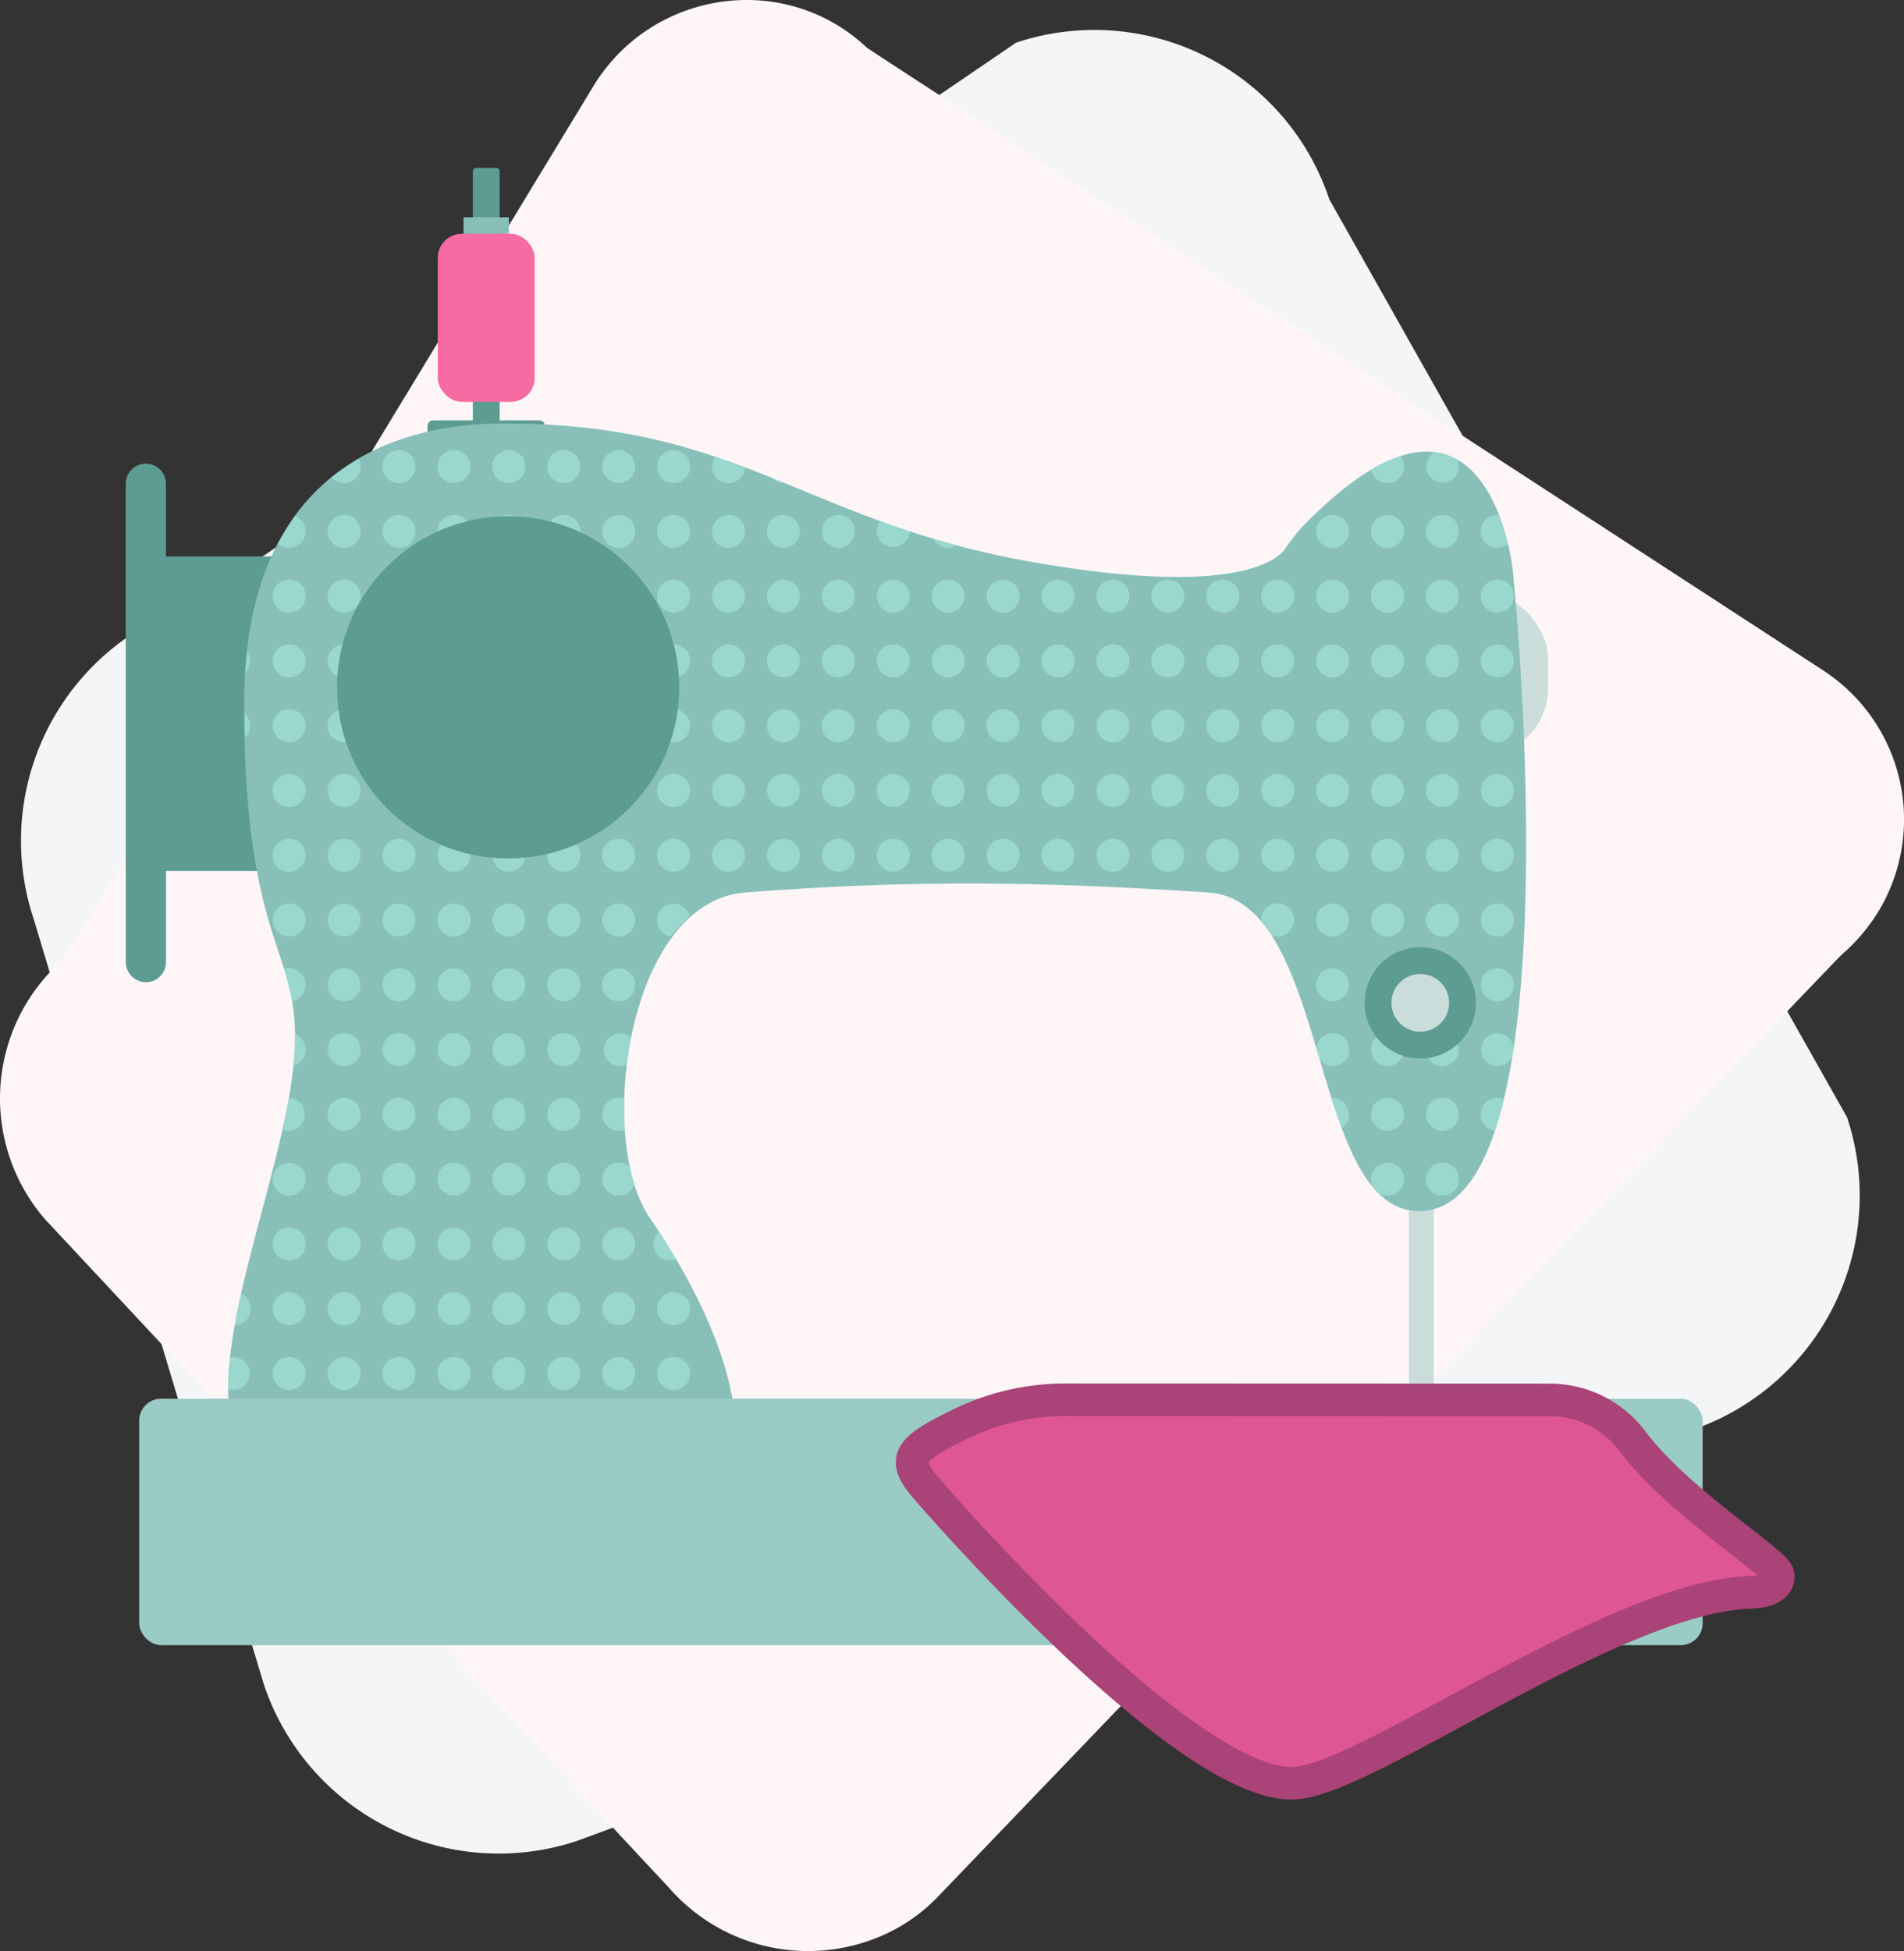 <svg xmlns="http://www.w3.org/2000/svg" viewBox="0 0 468 479.45"><rect x="0" y="0" width="468" height="479.45" fill="#333333" stroke="none"/><defs><style>.cls-1{fill:#f3f5f7;}.cls-2{fill:#fef5f6;}.cls-3{fill:#5d9c92;}.cls-4{fill:#caddda;}.cls-5{fill:#88c0b9;}.cls-6{fill:#9acbc4;}.cls-7{opacity:0.6;}.cls-8{fill:#a6e8de;}.cls-9{fill:#df5694;stroke:#aa4377;stroke-miterlimit:10;stroke-width:8px;}.cls-10{fill:#f66ba1;}</style></defs><g id="Vrstva_2" data-name="Vrstva 2"><g id="Vrstva_1-2" data-name="Vrstva 1"><g id="Vrstva_2-2" data-name="Vrstva 2"><g id="Vrstva_7" data-name="Vrstva 7"><path id="Path_52" data-name="Path 52" class="cls-1" d="M415.42,351.55,141.82,452.37a60.9,60.9,0,0,1-77-38.57L8.27,225.8a60.89,60.89,0,0,1,38.58-77L249.76,10.48a60.88,60.88,0,0,1,77,38.54v0L454,274.55a60.89,60.89,0,0,1-38.57,77Z"/><path id="Path_53" data-name="Path 53" class="cls-2" d="M145.84,21.2,18.67,230.7a43.14,43.14,0,0,1-5.91,7.68,45.36,45.36,0,0,0-1.71,61.21L164.31,463.74A45.38,45.38,0,0,0,220,474.09,42.5,42.5,0,0,0,230.61,466L451.44,235.85c.63-.66,1.29-1.31,2-1.92a45.22,45.22,0,0,0,9-11.2,43.71,43.71,0,0,0-14.55-58.15S213.34,12,213.12,11.76C193-7.28,160.24-2.53,145.84,21.2Z"/><path id="Rectangle_64" data-name="Rectangle 64" class="cls-3" d="M35.85,113.94h0a4.94,4.94,0,0,1,4.94,4.94V236.43a4.94,4.94,0,0,1-4.94,4.94h0a5,5,0,0,1-4.94-4.94V118.88A4.94,4.94,0,0,1,35.85,113.94Z"/><rect id="Rectangle_65" data-name="Rectangle 65" class="cls-3" x="38.01" y="136.74" width="30.91" height="77.27"/><rect id="Rectangle_66" data-name="Rectangle 66" class="cls-4" x="346.31" y="295.58" width="6.08" height="66.63"/><rect id="Rectangle_67" data-name="Rectangle 67" class="cls-4" x="347.58" y="145.35" width="32.93" height="40.28" rx="16.47"/><path id="Path_54" data-name="Path 54" class="cls-3" d="M106.49,103.3h26.05a1.42,1.42,0,0,1,1.42,1.42h0v3.65H105.08v-3.65a1.41,1.41,0,0,1,1.41-1.42Z"/><path id="Path_55" data-name="Path 55" class="cls-5" d="M180.63,353.34s3-19-21-54.22c-13.11-19.18-5.58-77.51,23.56-79.8,45.61-3.56,78.28-2.28,113.86,0,30.28,2,24.44,78.28,51.82,78.28,39,0,23-157.31,23-157.31s-6-58.42-52.27-10.32a61.59,61.59,0,0,0-3.87,5.1c-2.47,3.19-13.93,11.34-61.15,3.19-57.26-9.88-72.2-34.45-131.48-34.2-21.93.1-63.08,8.36-63.08,68.65s13.68,60,12.41,85.12c-1.36,26.86-19,65.36-16,89.43S180.63,353.34,180.63,353.34Z"/><rect id="Rectangle_68" data-name="Rectangle 68" class="cls-6" x="34.21" y="343.71" width="384.3" height="60.55" rx="5.37"/><g id="Group_127" data-name="Group 127" class="cls-7"><path id="Path_56" data-name="Path 56" class="cls-8" d="M88.12,112.69a4.05,4.05,0,0,1-6.64,4.58"/><circle id="Ellipse_12" data-name="Ellipse 12" class="cls-8" cx="98.08" cy="114.66" r="4.05"/><circle id="Ellipse_13" data-name="Ellipse 13" class="cls-8" cx="111.58" cy="114.66" r="4.05"/><circle id="Ellipse_14" data-name="Ellipse 14" class="cls-8" cx="125.08" cy="114.66" r="4.05"/><circle id="Ellipse_15" data-name="Ellipse 15" class="cls-8" cx="138.57" cy="114.66" r="4.05"/><circle id="Ellipse_16" data-name="Ellipse 16" class="cls-8" cx="152.07" cy="114.66" r="4.05"/><circle id="Ellipse_17" data-name="Ellipse 17" class="cls-8" cx="165.57" cy="114.66" r="4.05"/><path id="Path_57" data-name="Path 57" class="cls-8" d="M183.12,114.82a4.05,4.05,0,1,1-7.29-2.59"/><path id="Path_58" data-name="Path 58" class="cls-8" d="M193,118.69l-.41,0a4.06,4.06,0,0,1-3.07-1.4"/><path id="Path_59" data-name="Path 59" class="cls-8" d="M344.18,112.09a4.05,4.05,0,0,1-6.28,5.13,4.11,4.11,0,0,1-.82-1.74l0,0a40.2,40.2,0,0,1,7.07-3.37Z"/><path id="Path_60" data-name="Path 60" class="cls-8" d="M358.2,112.9a18.16,18.16,0,0,0-2.54-1.06,19.64,19.64,0,0,1-2.6-.72l-.17,0a1.33,1.33,0,0,1-.28,0,4,4,0,1,0,6,3.54A4,4,0,0,0,358.2,112.9Z"/><path id="Path_61" data-name="Path 61" class="cls-8" d="M68.3,133.52a4.05,4.05,0,0,0,5.57-5.89,4.22,4.22,0,0,0-1.38-.86"/><circle id="Ellipse_18" data-name="Ellipse 18" class="cls-8" cx="84.58" cy="130.58" r="4.05"/><circle id="Ellipse_19" data-name="Ellipse 19" class="cls-8" cx="98.08" cy="130.58" r="4.05"/><circle id="Ellipse_20" data-name="Ellipse 20" class="cls-8" cx="111.58" cy="130.58" r="4.05"/><circle id="Ellipse_21" data-name="Ellipse 21" class="cls-8" cx="125.08" cy="130.58" r="4.05"/><circle id="Ellipse_22" data-name="Ellipse 22" class="cls-8" cx="138.57" cy="130.58" r="4.05"/><circle id="Ellipse_23" data-name="Ellipse 23" class="cls-8" cx="152.07" cy="130.58" r="4.05"/><circle id="Ellipse_24" data-name="Ellipse 24" class="cls-8" cx="165.57" cy="130.58" r="4.05"/><circle id="Ellipse_25" data-name="Ellipse 25" class="cls-8" cx="179.07" cy="130.58" r="4.05"/><circle id="Ellipse_26" data-name="Ellipse 26" class="cls-8" cx="192.57" cy="130.58" r="4.05"/><circle id="Ellipse_27" data-name="Ellipse 27" class="cls-8" cx="206.07" cy="130.58" r="4.05"/><path id="Path_62" data-name="Path 62" class="cls-8" d="M223.62,130.58a4.06,4.06,0,0,1-8.11,0,4.14,4.14,0,0,1,.89-2.52"/><path id="Path_63" data-name="Path 63" class="cls-8" d="M235.21,134a4.06,4.06,0,0,1-5.59-1.29,3.9,3.9,0,0,1-.19-.35"/><circle id="Ellipse_28" data-name="Ellipse 28" class="cls-8" cx="327.55" cy="130.58" r="4.05"/><circle id="Ellipse_29" data-name="Ellipse 29" class="cls-8" cx="341.05" cy="130.58" r="4.05"/><circle id="Ellipse_30" data-name="Ellipse 30" class="cls-8" cx="354.55" cy="130.58" r="4.05"/><path id="Path_64" data-name="Path 64" class="cls-8" d="M370.48,132.75c-.11-.21-.21-.42-.3-.64a15.64,15.64,0,0,1-.51-1.93,36.74,36.74,0,0,0-1.31-3.64H368a4.05,4.05,0,1,0,0,8.1,4,4,0,0,0,2.58-.92A1.45,1.45,0,0,1,370.48,132.75Z"/><circle id="Ellipse_31" data-name="Ellipse 31" class="cls-8" cx="71.08" cy="146.49" r="4.05"/><circle id="Ellipse_32" data-name="Ellipse 32" class="cls-8" cx="84.58" cy="146.49" r="4.05"/><circle id="Ellipse_33" data-name="Ellipse 33" class="cls-8" cx="98.08" cy="146.49" r="4.05"/><circle id="Ellipse_34" data-name="Ellipse 34" class="cls-8" cx="111.58" cy="146.49" r="4.05"/><circle id="Ellipse_35" data-name="Ellipse 35" class="cls-8" cx="125.08" cy="146.49" r="4.05"/><circle id="Ellipse_36" data-name="Ellipse 36" class="cls-8" cx="138.57" cy="146.49" r="4.05"/><circle id="Ellipse_37" data-name="Ellipse 37" class="cls-8" cx="152.07" cy="146.49" r="4.05"/><circle id="Ellipse_38" data-name="Ellipse 38" class="cls-8" cx="165.57" cy="146.49" r="4.05"/><circle id="Ellipse_39" data-name="Ellipse 39" class="cls-8" cx="179.07" cy="146.49" r="4.05"/><circle id="Ellipse_40" data-name="Ellipse 40" class="cls-8" cx="192.57" cy="146.49" r="4.05"/><circle id="Ellipse_41" data-name="Ellipse 41" class="cls-8" cx="206.07" cy="146.49" r="4.05"/><circle id="Ellipse_42" data-name="Ellipse 42" class="cls-8" cx="219.56" cy="146.49" r="4.05"/><circle id="Ellipse_43" data-name="Ellipse 43" class="cls-8" cx="233.06" cy="146.49" r="4.05"/><circle id="Ellipse_44" data-name="Ellipse 44" class="cls-8" cx="246.56" cy="146.49" r="4.05"/><circle id="Ellipse_45" data-name="Ellipse 45" class="cls-8" cx="260.06" cy="146.49" r="4.05"/><circle id="Ellipse_46" data-name="Ellipse 46" class="cls-8" cx="273.56" cy="146.49" r="4.05"/><circle id="Ellipse_47" data-name="Ellipse 47" class="cls-8" cx="287.05" cy="146.49" r="4.05"/><circle id="Ellipse_48" data-name="Ellipse 48" class="cls-8" cx="300.55" cy="146.49" r="4.05"/><circle id="Ellipse_49" data-name="Ellipse 49" class="cls-8" cx="314.05" cy="146.49" r="4.05"/><circle id="Ellipse_50" data-name="Ellipse 50" class="cls-8" cx="327.55" cy="146.49" r="4.05"/><circle id="Ellipse_51" data-name="Ellipse 51" class="cls-8" cx="341.05" cy="146.49" r="4.05"/><circle id="Ellipse_52" data-name="Ellipse 52" class="cls-8" cx="354.55" cy="146.49" r="4.05"/><circle id="Ellipse_53" data-name="Ellipse 53" class="cls-8" cx="368.04" cy="146.49" r="4.05"/><circle id="Ellipse_54" data-name="Ellipse 54" class="cls-8" cx="71.08" cy="162.41" r="4.05"/><circle id="Ellipse_55" data-name="Ellipse 55" class="cls-8" cx="84.58" cy="162.41" r="4.05"/><path id="Path_65" data-name="Path 65" class="cls-8" d="M60.71,160.06a4.05,4.05,0,0,1-.44,5.22"/><circle id="Ellipse_56" data-name="Ellipse 56" class="cls-8" cx="98.08" cy="162.41" r="4.05"/><circle id="Ellipse_57" data-name="Ellipse 57" class="cls-8" cx="111.58" cy="162.41" r="4.05"/><circle id="Ellipse_58" data-name="Ellipse 58" class="cls-8" cx="125.08" cy="162.41" r="4.05"/><circle id="Ellipse_59" data-name="Ellipse 59" class="cls-8" cx="138.57" cy="162.41" r="4.05"/><circle id="Ellipse_60" data-name="Ellipse 60" class="cls-8" cx="152.07" cy="162.41" r="4.05"/><circle id="Ellipse_61" data-name="Ellipse 61" class="cls-8" cx="165.57" cy="162.41" r="4.05"/><circle id="Ellipse_62" data-name="Ellipse 62" class="cls-8" cx="179.07" cy="162.41" r="4.05"/><circle id="Ellipse_63" data-name="Ellipse 63" class="cls-8" cx="192.57" cy="162.41" r="4.05"/><circle id="Ellipse_64" data-name="Ellipse 64" class="cls-8" cx="206.07" cy="162.41" r="4.05"/><circle id="Ellipse_65" data-name="Ellipse 65" class="cls-8" cx="219.56" cy="162.41" r="4.05"/><circle id="Ellipse_66" data-name="Ellipse 66" class="cls-8" cx="233.06" cy="162.41" r="4.05"/><circle id="Ellipse_67" data-name="Ellipse 67" class="cls-8" cx="246.56" cy="162.41" r="4.05"/><circle id="Ellipse_68" data-name="Ellipse 68" class="cls-8" cx="260.06" cy="162.41" r="4.05"/><circle id="Ellipse_69" data-name="Ellipse 69" class="cls-8" cx="273.56" cy="162.41" r="4.05"/><circle id="Ellipse_70" data-name="Ellipse 70" class="cls-8" cx="287.05" cy="162.41" r="4.05"/><circle id="Ellipse_71" data-name="Ellipse 71" class="cls-8" cx="300.55" cy="162.41" r="4.05"/><circle id="Ellipse_72" data-name="Ellipse 72" class="cls-8" cx="314.05" cy="162.41" r="4.05"/><circle id="Ellipse_73" data-name="Ellipse 73" class="cls-8" cx="327.55" cy="162.41" r="4.05"/><circle id="Ellipse_74" data-name="Ellipse 74" class="cls-8" cx="341.05" cy="162.41" r="4.05"/><circle id="Ellipse_75" data-name="Ellipse 75" class="cls-8" cx="354.55" cy="162.41" r="4.05"/><circle id="Ellipse_76" data-name="Ellipse 76" class="cls-8" cx="368.04" cy="162.41" r="4.05"/><circle id="Ellipse_77" data-name="Ellipse 77" class="cls-8" cx="71.08" cy="178.33" r="4.05"/><circle id="Ellipse_78" data-name="Ellipse 78" class="cls-8" cx="84.58" cy="178.33" r="4.05"/><path id="Path_66" data-name="Path 66" class="cls-8" d="M60.11,175.31a4,4,0,0,1,.31,5.72l-.27.28"/><circle id="Ellipse_79" data-name="Ellipse 79" class="cls-8" cx="98.08" cy="178.33" r="4.05"/><circle id="Ellipse_80" data-name="Ellipse 80" class="cls-8" cx="111.58" cy="178.33" r="4.05"/><circle id="Ellipse_81" data-name="Ellipse 81" class="cls-8" cx="125.08" cy="178.33" r="4.05"/><circle id="Ellipse_82" data-name="Ellipse 82" class="cls-8" cx="138.57" cy="178.33" r="4.05"/><circle id="Ellipse_83" data-name="Ellipse 83" class="cls-8" cx="152.07" cy="178.33" r="4.05"/><circle id="Ellipse_84" data-name="Ellipse 84" class="cls-8" cx="165.57" cy="178.33" r="4.05"/><circle id="Ellipse_85" data-name="Ellipse 85" class="cls-8" cx="179.07" cy="178.33" r="4.05"/><circle id="Ellipse_86" data-name="Ellipse 86" class="cls-8" cx="192.57" cy="178.33" r="4.05"/><circle id="Ellipse_87" data-name="Ellipse 87" class="cls-8" cx="206.07" cy="178.33" r="4.05"/><circle id="Ellipse_88" data-name="Ellipse 88" class="cls-8" cx="219.56" cy="178.33" r="4.05"/><circle id="Ellipse_89" data-name="Ellipse 89" class="cls-8" cx="233.06" cy="178.33" r="4.05"/><circle id="Ellipse_90" data-name="Ellipse 90" class="cls-8" cx="246.56" cy="178.33" r="4.05"/><circle id="Ellipse_91" data-name="Ellipse 91" class="cls-8" cx="260.06" cy="178.33" r="4.05"/><circle id="Ellipse_92" data-name="Ellipse 92" class="cls-8" cx="273.56" cy="178.33" r="4.05"/><circle id="Ellipse_93" data-name="Ellipse 93" class="cls-8" cx="287.05" cy="178.33" r="4.05"/><circle id="Ellipse_94" data-name="Ellipse 94" class="cls-8" cx="300.55" cy="178.33" r="4.05"/><circle id="Ellipse_95" data-name="Ellipse 95" class="cls-8" cx="314.05" cy="178.33" r="4.05"/><circle id="Ellipse_96" data-name="Ellipse 96" class="cls-8" cx="327.55" cy="178.33" r="4.05"/><circle id="Ellipse_97" data-name="Ellipse 97" class="cls-8" cx="341.05" cy="178.33" r="4.05"/><circle id="Ellipse_98" data-name="Ellipse 98" class="cls-8" cx="354.55" cy="178.33" r="4.05"/><circle id="Ellipse_99" data-name="Ellipse 99" class="cls-8" cx="368.04" cy="178.33" r="4.05"/><circle id="Ellipse_100" data-name="Ellipse 100" class="cls-8" cx="71.08" cy="194.25" r="4.05"/><circle id="Ellipse_101" data-name="Ellipse 101" class="cls-8" cx="84.58" cy="194.25" r="4.05"/><circle id="Ellipse_102" data-name="Ellipse 102" class="cls-8" cx="98.08" cy="194.25" r="4.05"/><circle id="Ellipse_103" data-name="Ellipse 103" class="cls-8" cx="111.58" cy="194.25" r="4.05"/><circle id="Ellipse_104" data-name="Ellipse 104" class="cls-8" cx="125.08" cy="194.25" r="4.05"/><circle id="Ellipse_105" data-name="Ellipse 105" class="cls-8" cx="138.57" cy="194.25" r="4.05"/><circle id="Ellipse_106" data-name="Ellipse 106" class="cls-8" cx="152.07" cy="194.25" r="4.05"/><circle id="Ellipse_107" data-name="Ellipse 107" class="cls-8" cx="165.57" cy="194.25" r="4.05"/><circle id="Ellipse_108" data-name="Ellipse 108" class="cls-8" cx="179.07" cy="194.25" r="4.05"/><circle id="Ellipse_109" data-name="Ellipse 109" class="cls-8" cx="192.57" cy="194.25" r="4.05"/><circle id="Ellipse_110" data-name="Ellipse 110" class="cls-8" cx="206.07" cy="194.25" r="4.05"/><circle id="Ellipse_111" data-name="Ellipse 111" class="cls-8" cx="219.56" cy="194.25" r="4.05"/><circle id="Ellipse_112" data-name="Ellipse 112" class="cls-8" cx="233.06" cy="194.25" r="4.05"/><circle id="Ellipse_113" data-name="Ellipse 113" class="cls-8" cx="246.56" cy="194.25" r="4.05"/><circle id="Ellipse_114" data-name="Ellipse 114" class="cls-8" cx="260.06" cy="194.25" r="4.05"/><circle id="Ellipse_115" data-name="Ellipse 115" class="cls-8" cx="273.56" cy="194.25" r="4.05"/><circle id="Ellipse_116" data-name="Ellipse 116" class="cls-8" cx="287.05" cy="194.25" r="4.05"/><circle id="Ellipse_117" data-name="Ellipse 117" class="cls-8" cx="300.55" cy="194.25" r="4.05"/><circle id="Ellipse_118" data-name="Ellipse 118" class="cls-8" cx="314.05" cy="194.25" r="4.05"/><circle id="Ellipse_119" data-name="Ellipse 119" class="cls-8" cx="327.55" cy="194.25" r="4.05"/><circle id="Ellipse_120" data-name="Ellipse 120" class="cls-8" cx="341.05" cy="194.25" r="4.05"/><circle id="Ellipse_121" data-name="Ellipse 121" class="cls-8" cx="354.55" cy="194.25" r="4.05"/><circle id="Ellipse_122" data-name="Ellipse 122" class="cls-8" cx="368.04" cy="194.25" r="4.05"/><circle id="Ellipse_123" data-name="Ellipse 123" class="cls-8" cx="71.08" cy="210.16" r="4.05"/><circle id="Ellipse_124" data-name="Ellipse 124" class="cls-8" cx="84.58" cy="210.16" r="4.05"/><circle id="Ellipse_125" data-name="Ellipse 125" class="cls-8" cx="98.08" cy="210.16" r="4.05"/><circle id="Ellipse_126" data-name="Ellipse 126" class="cls-8" cx="111.58" cy="210.16" r="4.05"/><circle id="Ellipse_127" data-name="Ellipse 127" class="cls-8" cx="125.08" cy="210.16" r="4.05"/><circle id="Ellipse_128" data-name="Ellipse 128" class="cls-8" cx="138.57" cy="210.16" r="4.05"/><circle id="Ellipse_129" data-name="Ellipse 129" class="cls-8" cx="152.07" cy="210.16" r="4.05"/><circle id="Ellipse_130" data-name="Ellipse 130" class="cls-8" cx="165.57" cy="210.16" r="4.05"/><circle id="Ellipse_131" data-name="Ellipse 131" class="cls-8" cx="179.07" cy="210.16" r="4.05"/><circle id="Ellipse_132" data-name="Ellipse 132" class="cls-8" cx="192.57" cy="210.16" r="4.05"/><circle id="Ellipse_133" data-name="Ellipse 133" class="cls-8" cx="206.07" cy="210.16" r="4.05"/><circle id="Ellipse_134" data-name="Ellipse 134" class="cls-8" cx="219.56" cy="210.16" r="4.05"/><circle id="Ellipse_135" data-name="Ellipse 135" class="cls-8" cx="233.06" cy="210.16" r="4.05"/><circle id="Ellipse_136" data-name="Ellipse 136" class="cls-8" cx="246.56" cy="210.16" r="4.05"/><circle id="Ellipse_137" data-name="Ellipse 137" class="cls-8" cx="260.06" cy="210.16" r="4.05"/><circle id="Ellipse_138" data-name="Ellipse 138" class="cls-8" cx="273.56" cy="210.16" r="4.05"/><circle id="Ellipse_139" data-name="Ellipse 139" class="cls-8" cx="287.05" cy="210.16" r="4.05"/><circle id="Ellipse_140" data-name="Ellipse 140" class="cls-8" cx="300.55" cy="210.16" r="4.05"/><circle id="Ellipse_141" data-name="Ellipse 141" class="cls-8" cx="314.05" cy="210.16" r="4.05"/><circle id="Ellipse_142" data-name="Ellipse 142" class="cls-8" cx="327.55" cy="210.16" r="4.05"/><circle id="Ellipse_143" data-name="Ellipse 143" class="cls-8" cx="341.05" cy="210.16" r="4.05"/><circle id="Ellipse_144" data-name="Ellipse 144" class="cls-8" cx="354.55" cy="210.16" r="4.05"/><circle id="Ellipse_145" data-name="Ellipse 145" class="cls-8" cx="368.04" cy="210.16" r="4.05"/><circle id="Ellipse_146" data-name="Ellipse 146" class="cls-8" cx="71.08" cy="226.08" r="4.05"/><circle id="Ellipse_147" data-name="Ellipse 147" class="cls-8" cx="84.58" cy="226.08" r="4.05"/><circle id="Ellipse_148" data-name="Ellipse 148" class="cls-8" cx="98.08" cy="226.08" r="4.05"/><circle id="Ellipse_149" data-name="Ellipse 149" class="cls-8" cx="111.58" cy="226.08" r="4.05"/><circle id="Ellipse_150" data-name="Ellipse 150" class="cls-8" cx="125.08" cy="226.08" r="4.05"/><circle id="Ellipse_151" data-name="Ellipse 151" class="cls-8" cx="138.57" cy="226.08" r="4.05"/><circle id="Ellipse_152" data-name="Ellipse 152" class="cls-8" cx="152.07" cy="226.08" r="4.05"/><path id="Path_67" data-name="Path 67" class="cls-8" d="M167.17,227.54c.84-.76,1.5-1.7,2.33-2.44a4.06,4.06,0,1,0-4.75,5"/><path id="Path_68" data-name="Path 68" class="cls-8" d="M314.05,222a4,4,0,0,0-4.05,4.05,2.42,2.42,0,0,0,0,.38,1.18,1.18,0,0,1,.47.54l.15.16.67.84c.22.29.48.6.69.9s.21.48.35.65.13.19.18.28a4,4,0,0,0,1.52.3,4.05,4.05,0,1,0,0-8.1Z"/><circle id="Ellipse_153" data-name="Ellipse 153" class="cls-8" cx="327.55" cy="226.08" r="4.05"/><circle id="Ellipse_154" data-name="Ellipse 154" class="cls-8" cx="341.05" cy="226.08" r="4.05"/><circle id="Ellipse_155" data-name="Ellipse 155" class="cls-8" cx="354.55" cy="226.08" r="4.05"/><circle id="Ellipse_156" data-name="Ellipse 156" class="cls-8" cx="368.04" cy="226.08" r="4.05"/><path id="Path_69" data-name="Path 69" class="cls-8" d="M71.81,246a4.06,4.06,0,0,0-1.57-8l-.4.1Z"/><circle id="Ellipse_157" data-name="Ellipse 157" class="cls-8" cx="84.58" cy="242" r="4.05"/><circle id="Ellipse_158" data-name="Ellipse 158" class="cls-8" cx="98.08" cy="242" r="4.05"/><circle id="Ellipse_159" data-name="Ellipse 159" class="cls-8" cx="111.58" cy="242" r="4.05"/><circle id="Ellipse_160" data-name="Ellipse 160" class="cls-8" cx="125.08" cy="242" r="4.05"/><circle id="Ellipse_161" data-name="Ellipse 161" class="cls-8" cx="138.57" cy="242" r="4.05"/><circle id="Ellipse_162" data-name="Ellipse 162" class="cls-8" cx="152.07" cy="242" r="4.05"/><circle id="Ellipse_163" data-name="Ellipse 163" class="cls-8" cx="327.55" cy="242" r="4.05"/><circle id="Ellipse_164" data-name="Ellipse 164" class="cls-8" cx="341.05" cy="242" r="4.05"/><circle id="Ellipse_165" data-name="Ellipse 165" class="cls-8" cx="354.55" cy="242" r="4.05"/><circle id="Ellipse_166" data-name="Ellipse 166" class="cls-8" cx="368.04" cy="242" r="4.05"/><path id="Path_70" data-name="Path 70" class="cls-8" d="M72.54,254.13a4.06,4.06,0,0,1-.39,7.7"/><circle id="Ellipse_167" data-name="Ellipse 167" class="cls-8" cx="84.58" cy="257.92" r="4.05"/><circle id="Ellipse_168" data-name="Ellipse 168" class="cls-8" cx="98.08" cy="257.92" r="4.05"/><circle id="Ellipse_169" data-name="Ellipse 169" class="cls-8" cx="111.58" cy="257.92" r="4.05"/><circle id="Ellipse_170" data-name="Ellipse 170" class="cls-8" cx="125.08" cy="257.92" r="4.05"/><circle id="Ellipse_171" data-name="Ellipse 171" class="cls-8" cx="138.57" cy="257.92" r="4.05"/><path id="Path_71" data-name="Path 71" class="cls-8" d="M155.1,255a4,4,0,1,0-1,6.61"/><path id="Path_72" data-name="Path 72" class="cls-8" d="M327.56,253.87a4.06,4.06,0,0,0-4,3.74,1.38,1.38,0,0,1,.09.39,8.2,8.2,0,0,0,.72,2.35,4.05,4.05,0,1,0,3.23-6.48Z"/><circle id="Ellipse_172" data-name="Ellipse 172" class="cls-8" cx="341.05" cy="257.92" r="4.05"/><circle id="Ellipse_173" data-name="Ellipse 173" class="cls-8" cx="354.55" cy="257.92" r="4.05"/><path id="Path_73" data-name="Path 73" class="cls-8" d="M371.76,259.27c.06-.28.1-.55.16-.83,0-.12.06-.24.08-.36a.18.18,0,0,1,0-.1s0,0,0-.1a1.41,1.41,0,0,1,.05-.35,4,4,0,1,0-.33,2.05A3,3,0,0,1,371.76,259.27Z"/><path id="Path_74" data-name="Path 74" class="cls-8" d="M71,269.78h.06a4.06,4.06,0,0,1,0,8.11,4,4,0,0,1-1.57-.32"/><circle id="Ellipse_174" data-name="Ellipse 174" class="cls-8" cx="84.58" cy="273.83" r="4.05"/><circle id="Ellipse_175" data-name="Ellipse 175" class="cls-8" cx="98.08" cy="273.83" r="4.05"/><circle id="Ellipse_176" data-name="Ellipse 176" class="cls-8" cx="111.58" cy="273.83" r="4.05"/><circle id="Ellipse_177" data-name="Ellipse 177" class="cls-8" cx="125.08" cy="273.83" r="4.05"/><circle id="Ellipse_178" data-name="Ellipse 178" class="cls-8" cx="138.57" cy="273.83" r="4.05"/><path id="Path_75" data-name="Path 75" class="cls-8" d="M153.56,277.61a4.05,4.05,0,0,1-2.95-7.55,4,4,0,0,1,2.81-.05"/><path id="Path_76" data-name="Path 76" class="cls-8" d="M327.31,269.74c-.16,0,2,6.59,2.39,7.52a4,4,0,0,0,1.9-3.43A4.28,4.28,0,0,0,327.31,269.74Z"/><circle id="Ellipse_179" data-name="Ellipse 179" class="cls-8" cx="341.05" cy="273.83" r="4.05"/><circle id="Ellipse_180" data-name="Ellipse 180" class="cls-8" cx="354.55" cy="273.83" r="4.05"/><path id="Path_77" data-name="Path 77" class="cls-8" d="M368.81,273.69c.21-.79.5-1.56.7-2.35,0-.09,0-.17.05-.26l.06-.69a1,1,0,0,1,0-.25,3.93,3.93,0,0,0-1.62-.35,4.05,4.05,0,0,0-.57,8.06c.11-.29.23-.58.35-.87C368.07,275.86,368.51,274.77,368.81,273.69Z"/><circle id="Ellipse_181" data-name="Ellipse 181" class="cls-8" cx="71.08" cy="289.75" r="4.05"/><circle id="Ellipse_182" data-name="Ellipse 182" class="cls-8" cx="84.58" cy="289.75" r="4.05"/><circle id="Ellipse_183" data-name="Ellipse 183" class="cls-8" cx="98.08" cy="289.75" r="4.05"/><circle id="Ellipse_184" data-name="Ellipse 184" class="cls-8" cx="111.58" cy="289.75" r="4.05"/><circle id="Ellipse_185" data-name="Ellipse 185" class="cls-8" cx="125.08" cy="289.75" r="4.05"/><circle id="Ellipse_186" data-name="Ellipse 186" class="cls-8" cx="138.57" cy="289.75" r="4.05"/><path id="Path_78" data-name="Path 78" class="cls-8" d="M155.9,291.08a4.05,4.05,0,1,1-2.49-5.16,3.89,3.89,0,0,1,1.37.81"/><circle id="Ellipse_187" data-name="Ellipse 187" class="cls-8" cx="341.05" cy="289.75" r="4.05"/><circle id="Ellipse_188" data-name="Ellipse 188" class="cls-8" cx="354.55" cy="289.75" r="4.05"/><circle id="Ellipse_189" data-name="Ellipse 189" class="cls-8" cx="71.08" cy="305.67" r="4.05"/><circle id="Ellipse_190" data-name="Ellipse 190" class="cls-8" cx="84.58" cy="305.67" r="4.05"/><circle id="Ellipse_191" data-name="Ellipse 191" class="cls-8" cx="98.08" cy="305.67" r="4.05"/><circle id="Ellipse_192" data-name="Ellipse 192" class="cls-8" cx="111.58" cy="305.67" r="4.05"/><circle id="Ellipse_193" data-name="Ellipse 193" class="cls-8" cx="125.08" cy="305.67" r="4.05"/><circle id="Ellipse_194" data-name="Ellipse 194" class="cls-8" cx="138.57" cy="305.67" r="4.05"/><circle id="Ellipse_195" data-name="Ellipse 195" class="cls-8" cx="152.07" cy="305.67" r="4.05"/><path id="Path_79" data-name="Path 79" class="cls-8" d="M166.25,309.45a4.06,4.06,0,0,1-4.27-6.77"/><path id="Path_80" data-name="Path 80" class="cls-8" d="M59.3,317.91a4.06,4.06,0,0,1-1.56,7.73"/><circle id="Ellipse_196" data-name="Ellipse 196" class="cls-8" cx="71.08" cy="321.59" r="4.05"/><circle id="Ellipse_197" data-name="Ellipse 197" class="cls-8" cx="84.58" cy="321.59" r="4.05"/><circle id="Ellipse_198" data-name="Ellipse 198" class="cls-8" cx="98.08" cy="321.59" r="4.05"/><circle id="Ellipse_199" data-name="Ellipse 199" class="cls-8" cx="111.58" cy="321.59" r="4.05"/><circle id="Ellipse_200" data-name="Ellipse 200" class="cls-8" cx="125.08" cy="321.59" r="4.05"/><circle id="Ellipse_201" data-name="Ellipse 201" class="cls-8" cx="138.57" cy="321.59" r="4.05"/><circle id="Ellipse_202" data-name="Ellipse 202" class="cls-8" cx="152.07" cy="321.59" r="4.05"/><circle id="Ellipse_203" data-name="Ellipse 203" class="cls-8" cx="165.57" cy="321.59" r="4.05"/><path id="Path_81" data-name="Path 81" class="cls-8" d="M56.59,333.58a4,4,0,1,1-.44,7.72"/><circle id="Ellipse_204" data-name="Ellipse 204" class="cls-8" cx="71.08" cy="337.5" r="4.05"/><circle id="Ellipse_205" data-name="Ellipse 205" class="cls-8" cx="84.58" cy="337.5" r="4.05"/><circle id="Ellipse_206" data-name="Ellipse 206" class="cls-8" cx="98.08" cy="337.5" r="4.05"/><circle id="Ellipse_207" data-name="Ellipse 207" class="cls-8" cx="111.58" cy="337.5" r="4.05"/><circle id="Ellipse_208" data-name="Ellipse 208" class="cls-8" cx="125.08" cy="337.5" r="4.05"/><circle id="Ellipse_209" data-name="Ellipse 209" class="cls-8" cx="138.57" cy="337.5" r="4.05"/><circle id="Ellipse_210" data-name="Ellipse 210" class="cls-8" cx="152.07" cy="337.5" r="4.05"/><circle id="Ellipse_211" data-name="Ellipse 211" class="cls-8" cx="165.57" cy="337.5" r="4.05"/></g><circle id="Ellipse_212" data-name="Ellipse 212" class="cls-3" cx="124.9" cy="168.91" r="42.05"/><circle id="Ellipse_213" data-name="Ellipse 213" class="cls-3" cx="349.1" cy="246.43" r="13.68"/><circle id="Ellipse_214" data-name="Ellipse 214" class="cls-4" cx="349.1" cy="246.43" r="7.09"/><path id="Path_82" data-name="Path 82" class="cls-9" d="M381,344A25.33,25.33,0,0,1,401.2,354.1c11.18,14.87,34.71,29.37,35.8,32.68.38,1.14,0,4.3-6.56,4.49-33.94,1-94.9,46.55-112.58,46.93-25.67.56-82.51-63.58-90.36-72.7-6.2-7.2-3.88-9.5,8.7-15.64a58.67,58.67,0,0,1,25.63-5.9Z"/><path id="Path_83" data-name="Path 83" class="cls-3" d="M117.09,41.24h4.85a.86.86,0,0,1,.87.86h0v62h-6.59v-62a.86.86,0,0,1,.86-.86Z"/><rect id="Rectangle_69" data-name="Rectangle 69" class="cls-5" x="113.94" y="53.4" width="11.15" height="4.05"/><rect id="Rectangle_70" data-name="Rectangle 70" class="cls-10" x="107.61" y="57.45" width="23.81" height="41.29" rx="5.9"/></g></g></g></g></svg>